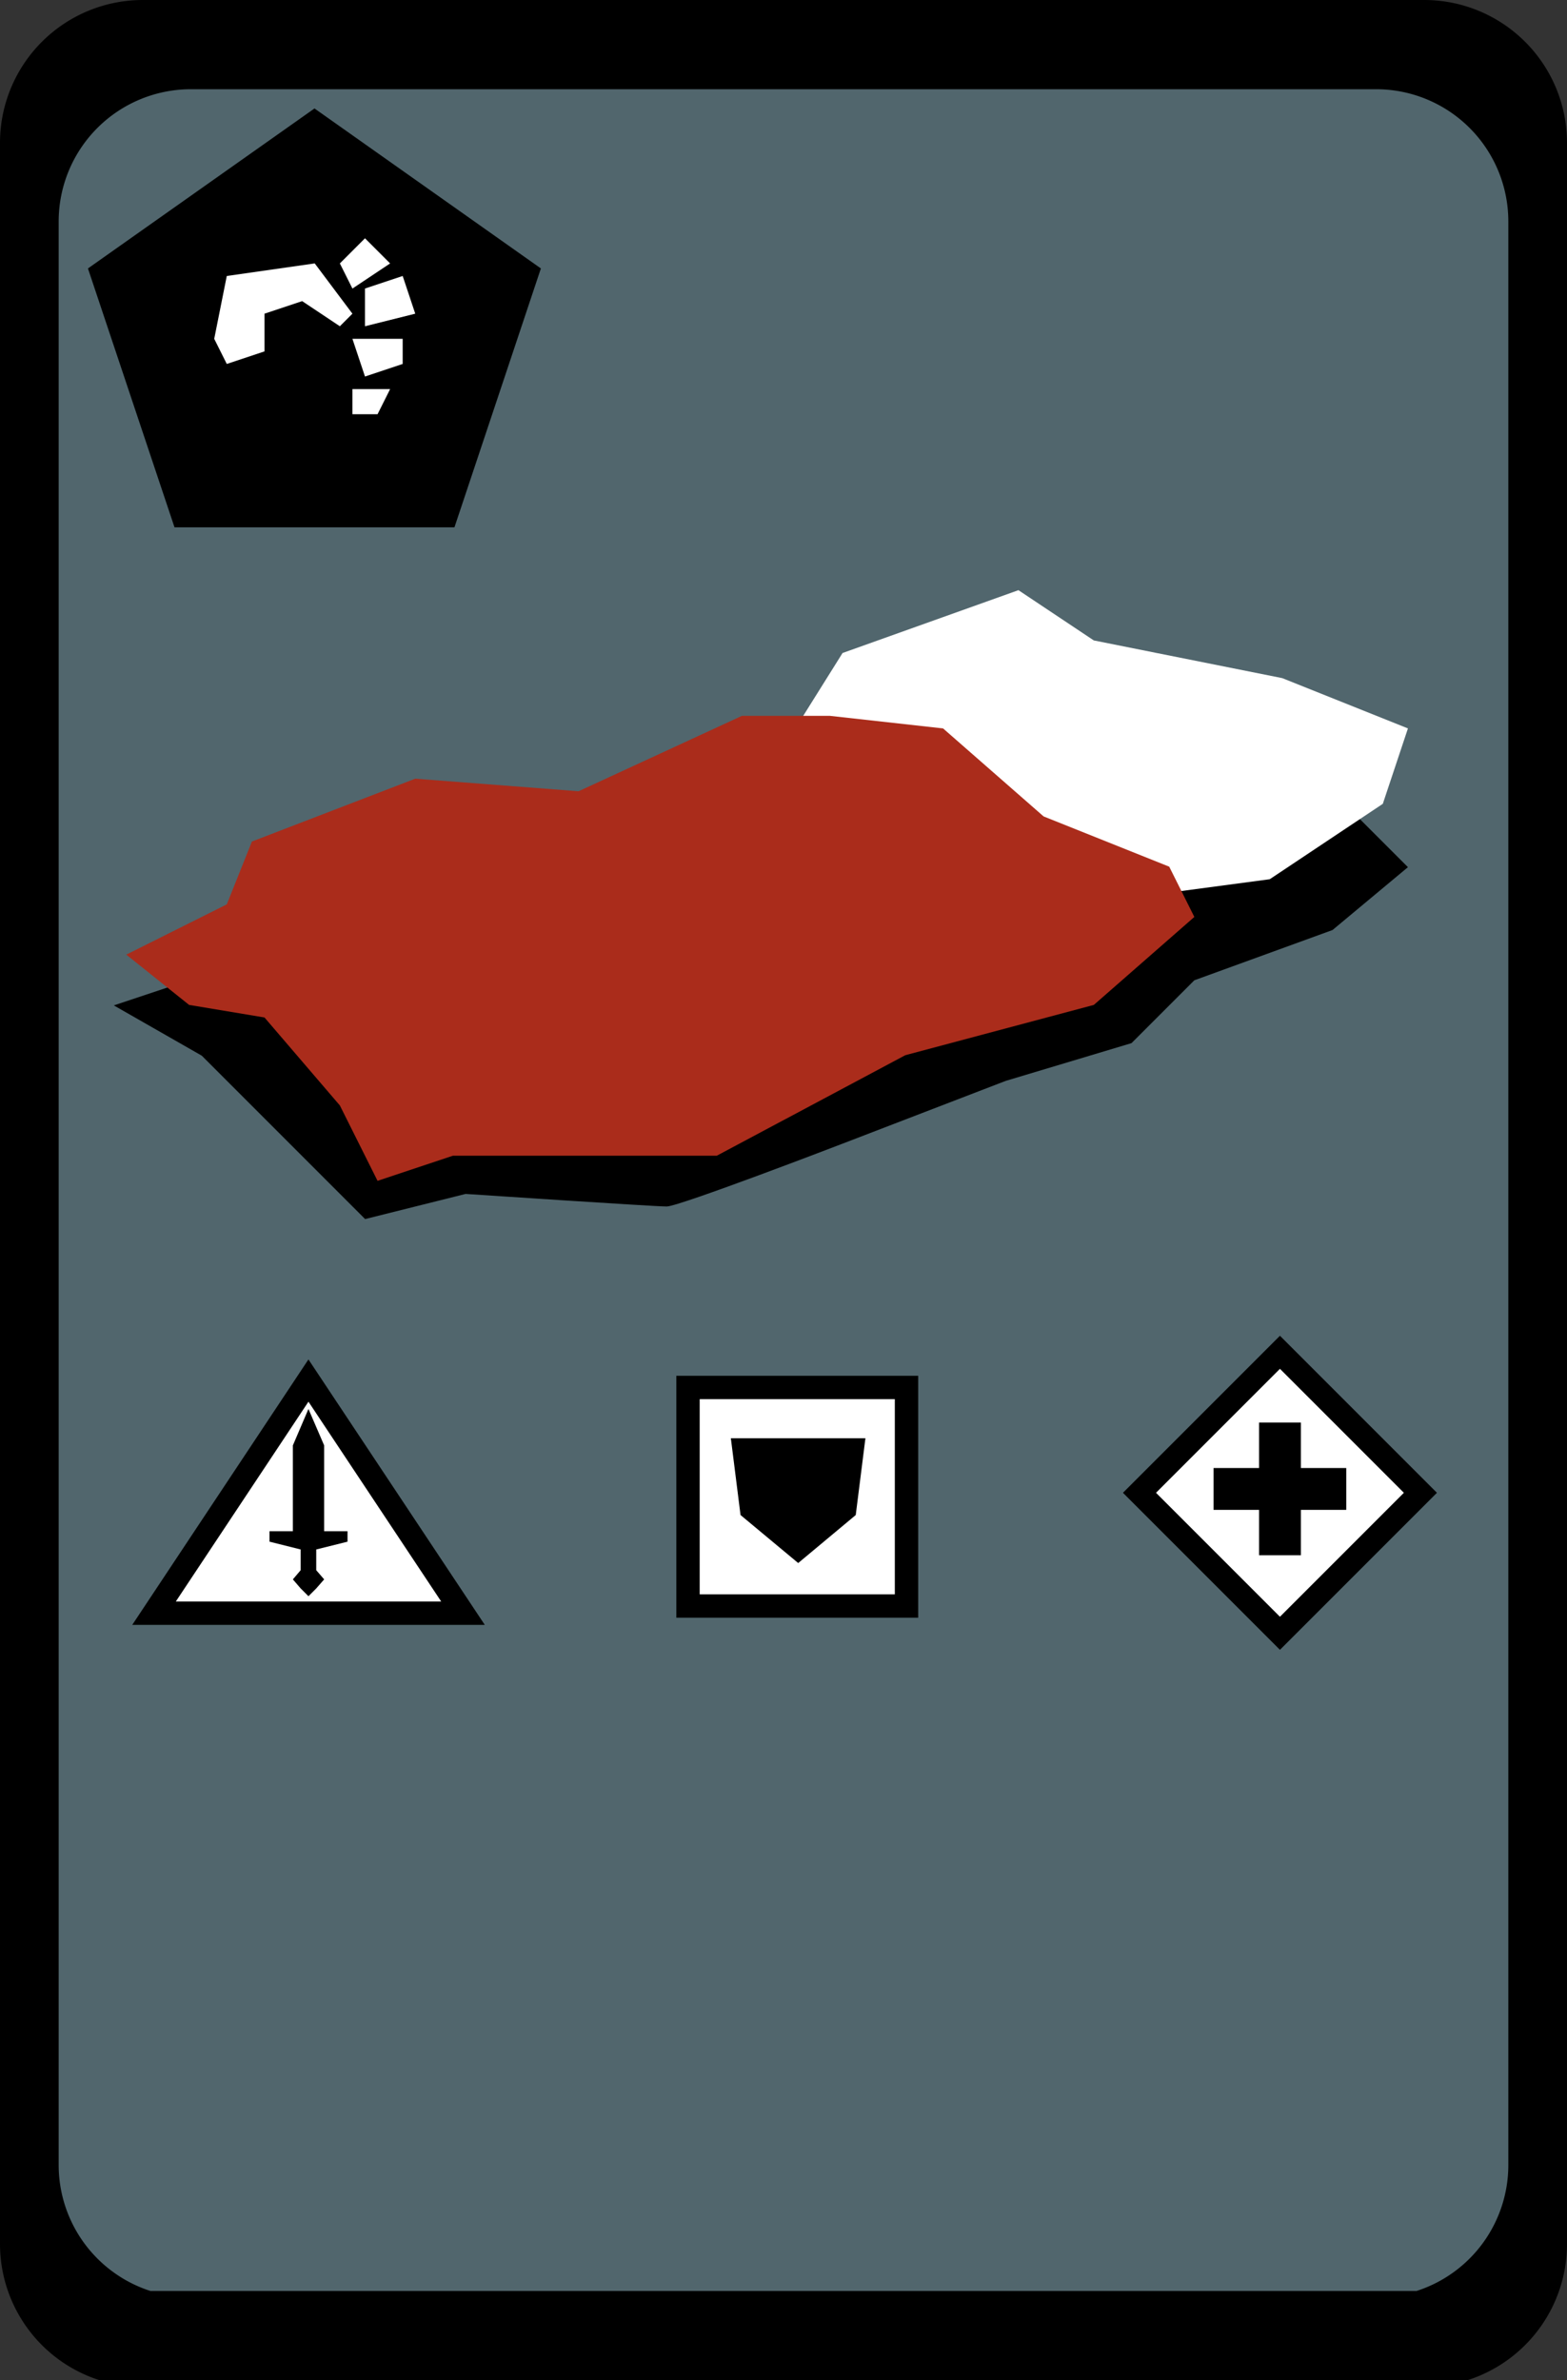 <svg xmlns="http://www.w3.org/2000/svg" viewBox="0 0 124.72 189.38"><rect x="0" y="0" width="124.72" height="189.38" fill="#333333" stroke="none"/><defs><style>.cls-1{fill:#51666d;}.cls-2,.cls-3{fill:#fff;}.cls-2{stroke:#000;stroke-miterlimit:10;stroke-width:1.86px;}.cls-4{fill:#aa2c1b;}</style></defs><title>Element 10</title><g id="Ebene_2" data-name="Ebene 2"><g id="Ebene_1-2" data-name="Ebene 1"><path d="M124.72,178.58V11.34A11.37,11.37,0,0,0,113.39,0h-102A11.37,11.37,0,0,0,0,11.34V178.58a11.38,11.38,0,0,0,7.89,10.8H116.83A11.38,11.38,0,0,0,124.72,178.58Z"/><path class="cls-1" d="M120.05,172.29V17.59A10.52,10.52,0,0,0,109.56,7.1H15.16A10.52,10.52,0,0,0,4.67,17.59V172.29a10.53,10.53,0,0,0,7.3,10H112.75A10.53,10.53,0,0,0,120.05,172.29Z"/><rect class="cls-2" x="93.97" y="110.88" width="15.81" height="15.81" transform="translate(113.83 -37.25) rotate(45)"/><rect x="100.21" y="113.19" width="3.33" height="10.56"/><rect x="100.21" y="113.19" width="3.33" height="10.56" transform="translate(-16.6 220.35) rotate(-90)"/><polygon class="cls-2" points="12.26 128.36 24.55 109.85 36.85 128.36 12.26 128.36"/><polygon points="25.8 121.84 25.8 115.01 24.55 112.11 23.31 115.01 23.31 121.84 21.45 121.84 21.45 122.67 23.93 123.29 23.93 124.94 23.31 125.67 23.93 126.39 24.55 127.01 25.17 126.39 25.8 125.67 25.17 124.94 25.17 123.29 27.66 122.67 27.66 121.84 25.8 121.84"/><rect class="cls-2" x="54.76" y="110.4" width="17.39" height="17.39" transform="translate(182.55 55.64) rotate(90)"/><polygon points="58.17 114.44 68.88 114.44 68.11 120.55 63.53 124.37 58.94 120.55 58.17 114.44"/><polygon points="25.03 8.63 7 21.36 13.89 41.96 36.17 41.96 43.05 21.36 25.03 8.63"/><polygon class="cls-3" points="17.05 26.96 18.05 21.96 25.05 20.96 28.05 24.96 27.05 25.96 24.05 23.96 21.05 24.96 21.05 27.96 18.05 28.96 17.05 26.96"/><polygon class="cls-3" points="32.05 21.96 29.05 22.96 29.05 25.96 33.05 24.96 32.05 21.96"/><polygon class="cls-3" points="28.05 26.96 32.05 26.96 32.05 28.96 29.05 29.96 28.05 26.96"/><polygon class="cls-3" points="27.05 20.96 28.05 22.96 31.05 20.96 29.05 18.96 27.05 20.96"/><polygon class="cls-3" points="28.05 30.96 31.05 30.96 30.05 32.96 28.05 32.96 28.05 30.96"/><path d="M15.06,78l-6,2,7,4,4,4,9,9,8-2s15,1,16,1,14-5,14-5l13-5,10-3,5-5,11-4,6-5-5-5-23-4Z"/><polygon class="cls-3" points="62.05 59.96 67.06 51.96 81.06 46.96 87.06 50.96 102.06 53.96 112.06 57.96 110.06 63.96 101.06 69.96 86.06 71.96 85.06 69.96 74.06 64.96 71.06 60.96 62.05 59.96"/><polygon class="cls-4" points="18.05 71.96 20.05 66.96 33.05 61.96 46.05 62.96 59.05 56.96 66.06 56.96 75.06 57.96 83.06 64.96 93.06 68.96 95.06 72.96 87.06 79.96 72.06 83.96 57.05 91.96 36.05 91.96 30.05 93.96 27.05 87.96 21.05 80.96 15.05 79.96 10.05 75.96 18.05 71.96"/></g></g></svg>